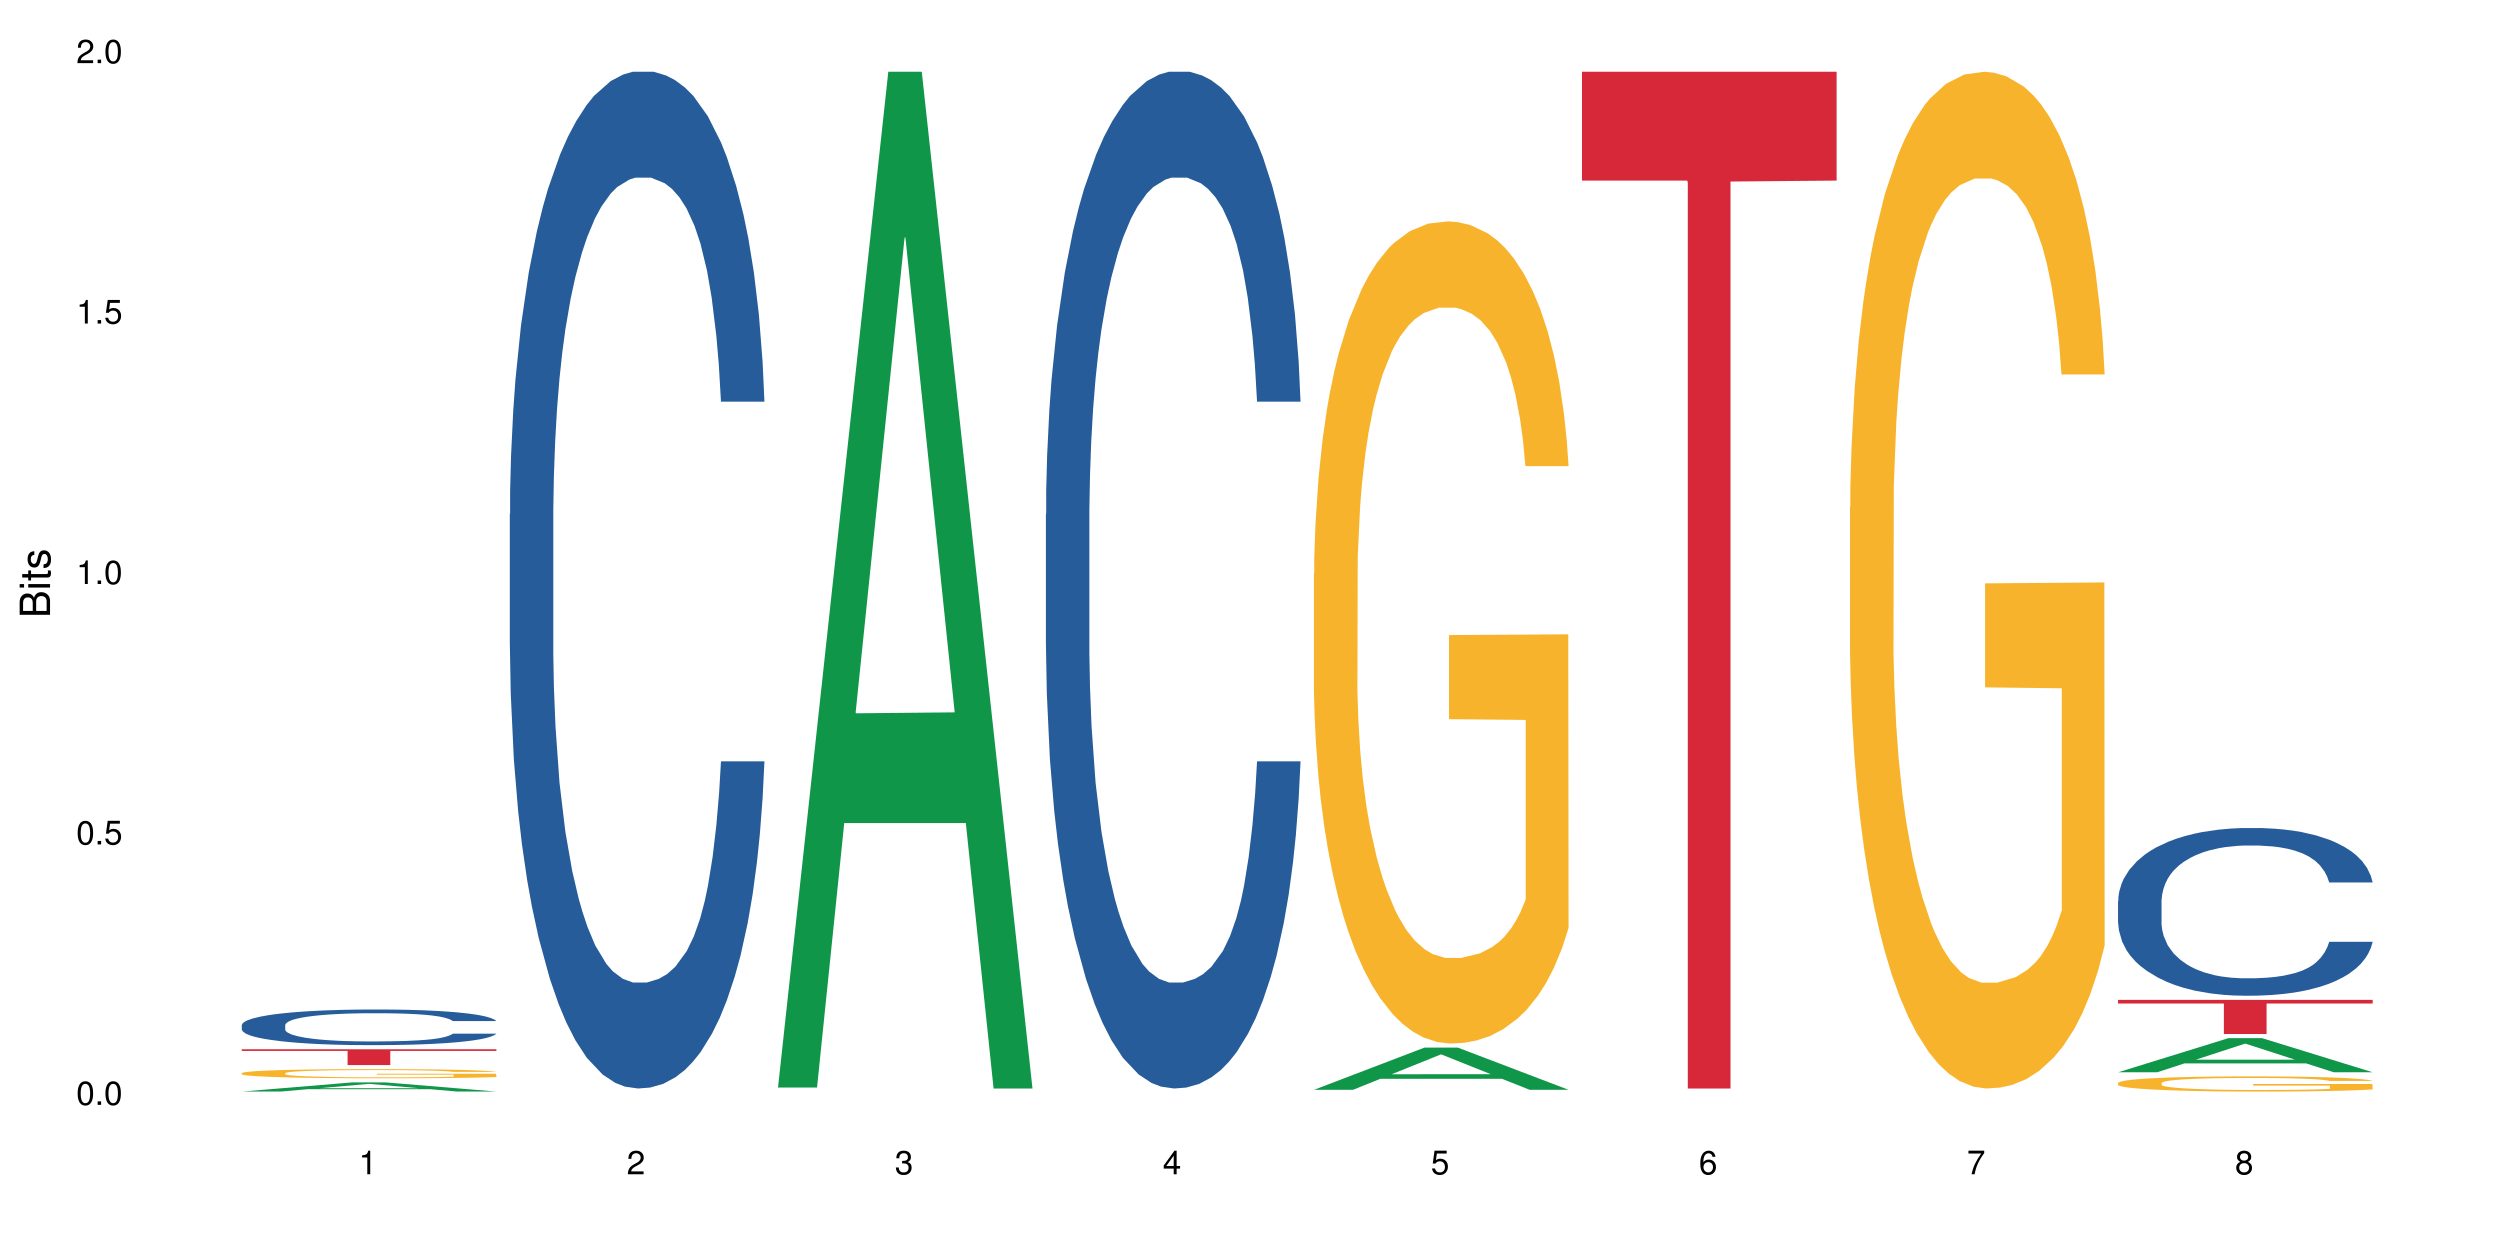 <?xml version="1.0" encoding="UTF-8"?>
<svg xmlns="http://www.w3.org/2000/svg" xmlns:xlink="http://www.w3.org/1999/xlink" width="720pt" height="360pt" viewBox="0 0 720 360" version="1.1">
<defs>
<g>
<symbol overflow="visible" id="glyph0-0">
<path style="stroke:none;" d=""/>
</symbol>
<symbol overflow="visible" id="glyph0-1">
<path style="stroke:none;" d="M 2.641 -6.797 C 2 -6.797 1.422 -6.531 1.078 -6.047 C 0.641 -5.453 0.406 -4.547 0.406 -3.297 C 0.406 -1 1.188 0.219 2.641 0.219 C 4.078 0.219 4.859 -1 4.859 -3.234 C 4.859 -4.562 4.656 -5.438 4.203 -6.047 C 3.844 -6.531 3.281 -6.797 2.641 -6.797 Z M 2.641 -6.047 C 3.547 -6.047 4 -5.125 4 -3.312 C 4 -1.375 3.562 -0.484 2.625 -0.484 C 1.734 -0.484 1.281 -1.422 1.281 -3.281 C 1.281 -5.141 1.734 -6.047 2.641 -6.047 Z M 2.641 -6.047 "/>
</symbol>
<symbol overflow="visible" id="glyph0-2">
<path style="stroke:none;" d="M 1.828 -1 L 0.828 -1 L 0.828 0 L 1.828 0 Z M 1.828 -1 "/>
</symbol>
<symbol overflow="visible" id="glyph0-3">
<path style="stroke:none;" d="M 4.562 -6.797 L 1.062 -6.797 L 0.547 -3.094 L 1.328 -3.094 C 1.719 -3.562 2.047 -3.734 2.578 -3.734 C 3.484 -3.734 4.062 -3.109 4.062 -2.094 C 4.062 -1.125 3.484 -0.531 2.578 -0.531 C 1.828 -0.531 1.375 -0.906 1.188 -1.672 L 0.328 -1.672 C 0.453 -1.109 0.547 -0.844 0.75 -0.594 C 1.125 -0.078 1.828 0.219 2.594 0.219 C 3.969 0.219 4.922 -0.781 4.922 -2.219 C 4.922 -3.562 4.031 -4.484 2.719 -4.484 C 2.25 -4.484 1.859 -4.359 1.469 -4.062 L 1.734 -5.969 L 4.562 -5.969 Z M 4.562 -6.797 "/>
</symbol>
<symbol overflow="visible" id="glyph0-4">
<path style="stroke:none;" d="M 2.484 -4.844 L 2.484 0 L 3.328 0 L 3.328 -6.797 L 2.766 -6.797 C 2.469 -5.75 2.281 -5.609 0.984 -5.453 L 0.984 -4.844 Z M 2.484 -4.844 "/>
</symbol>
<symbol overflow="visible" id="glyph0-5">
<path style="stroke:none;" d="M 4.859 -0.828 L 1.281 -0.828 C 1.359 -1.391 1.672 -1.75 2.5 -2.234 L 3.469 -2.75 C 4.406 -3.266 4.906 -3.969 4.906 -4.812 C 4.906 -5.375 4.672 -5.906 4.266 -6.266 C 3.859 -6.625 3.375 -6.797 2.719 -6.797 C 1.859 -6.797 1.219 -6.5 0.844 -5.922 C 0.609 -5.562 0.5 -5.125 0.484 -4.438 L 1.328 -4.438 C 1.359 -4.906 1.406 -5.188 1.531 -5.406 C 1.75 -5.812 2.188 -6.062 2.703 -6.062 C 3.469 -6.062 4.031 -5.516 4.031 -4.781 C 4.031 -4.25 3.719 -3.797 3.125 -3.438 L 2.234 -2.938 C 0.812 -2.141 0.406 -1.5 0.328 0 L 4.859 0 Z M 4.859 -0.828 "/>
</symbol>
<symbol overflow="visible" id="glyph0-6">
<path style="stroke:none;" d="M 2.125 -3.125 L 2.578 -3.125 C 3.516 -3.125 3.984 -2.703 3.984 -1.891 C 3.984 -1.031 3.469 -0.531 2.578 -0.531 C 1.656 -0.531 1.203 -0.984 1.156 -1.969 L 0.312 -1.969 C 0.344 -1.422 0.438 -1.078 0.609 -0.766 C 0.953 -0.109 1.625 0.219 2.547 0.219 C 3.953 0.219 4.859 -0.609 4.859 -1.906 C 4.859 -2.766 4.516 -3.25 3.703 -3.516 C 4.344 -3.766 4.656 -4.25 4.656 -4.938 C 4.656 -6.109 3.875 -6.797 2.578 -6.797 C 1.203 -6.797 0.484 -6.047 0.453 -4.609 L 1.297 -4.609 C 1.312 -5.016 1.344 -5.25 1.453 -5.453 C 1.641 -5.828 2.062 -6.062 2.594 -6.062 C 3.344 -6.062 3.797 -5.625 3.797 -4.906 C 3.797 -4.422 3.609 -4.141 3.25 -3.984 C 3.016 -3.891 2.719 -3.844 2.125 -3.844 Z M 2.125 -3.125 "/>
</symbol>
<symbol overflow="visible" id="glyph0-7">
<path style="stroke:none;" d="M 3.141 -1.625 L 3.141 0 L 3.984 0 L 3.984 -1.625 L 4.984 -1.625 L 4.984 -2.391 L 3.984 -2.391 L 3.984 -6.797 L 3.359 -6.797 L 0.266 -2.516 L 0.266 -1.625 Z M 3.141 -2.391 L 1 -2.391 L 3.141 -5.359 Z M 3.141 -2.391 "/>
</symbol>
<symbol overflow="visible" id="glyph0-8">
<path style="stroke:none;" d="M 4.781 -5.031 C 4.609 -6.141 3.891 -6.797 2.844 -6.797 C 2.094 -6.797 1.422 -6.438 1.031 -5.828 C 0.609 -5.172 0.406 -4.344 0.406 -3.094 C 0.406 -1.953 0.578 -1.234 0.984 -0.625 C 1.359 -0.078 1.953 0.219 2.703 0.219 C 3.984 0.219 4.922 -0.734 4.922 -2.078 C 4.922 -3.344 4.062 -4.234 2.844 -4.234 C 2.172 -4.234 1.641 -3.969 1.281 -3.469 C 1.281 -5.125 1.828 -6.047 2.797 -6.047 C 3.391 -6.047 3.797 -5.672 3.938 -5.031 Z M 2.734 -3.484 C 3.547 -3.484 4.062 -2.922 4.062 -2 C 4.062 -1.156 3.484 -0.531 2.703 -0.531 C 1.922 -0.531 1.328 -1.188 1.328 -2.047 C 1.328 -2.891 1.906 -3.484 2.734 -3.484 Z M 2.734 -3.484 "/>
</symbol>
<symbol overflow="visible" id="glyph0-9">
<path style="stroke:none;" d="M 4.984 -6.797 L 0.438 -6.797 L 0.438 -5.969 L 4.109 -5.969 C 2.5 -3.656 1.828 -2.234 1.328 0 L 2.219 0 C 2.594 -2.172 3.453 -4.047 4.984 -6.094 Z M 4.984 -6.797 "/>
</symbol>
<symbol overflow="visible" id="glyph0-10">
<path style="stroke:none;" d="M 3.75 -3.578 C 4.453 -4 4.688 -4.344 4.688 -4.984 C 4.688 -6.047 3.844 -6.797 2.641 -6.797 C 1.438 -6.797 0.594 -6.047 0.594 -4.984 C 0.594 -4.359 0.828 -4.016 1.516 -3.578 C 0.734 -3.203 0.359 -2.641 0.359 -1.891 C 0.359 -0.641 1.297 0.219 2.641 0.219 C 3.984 0.219 4.922 -0.641 4.922 -1.875 C 4.922 -2.641 4.531 -3.203 3.75 -3.578 Z M 2.641 -6.047 C 3.359 -6.047 3.812 -5.625 3.812 -4.969 C 3.812 -4.344 3.344 -3.922 2.641 -3.922 C 1.922 -3.922 1.453 -4.344 1.453 -4.984 C 1.453 -5.625 1.922 -6.047 2.641 -6.047 Z M 2.641 -3.203 C 3.484 -3.203 4.062 -2.672 4.062 -1.875 C 4.062 -1.062 3.484 -0.531 2.625 -0.531 C 1.797 -0.531 1.219 -1.078 1.219 -1.875 C 1.219 -2.672 1.797 -3.203 2.641 -3.203 Z M 2.641 -3.203 "/>
</symbol>
<symbol overflow="visible" id="glyph1-0">
<path style="stroke:none;" d=""/>
</symbol>
<symbol overflow="visible" id="glyph1-1">
<path style="stroke:none;" d="M 0 -0.953 L 0 -4.891 C 0 -5.719 -0.234 -6.344 -0.734 -6.797 C -1.188 -7.234 -1.812 -7.469 -2.5 -7.469 C -3.547 -7.469 -4.188 -7 -4.625 -5.875 C -4.984 -6.672 -5.641 -7.094 -6.531 -7.094 C -7.156 -7.094 -7.734 -6.859 -8.141 -6.391 C -8.562 -5.938 -8.75 -5.344 -8.75 -4.5 L -8.75 -0.953 Z M -4.984 -2.062 L -7.766 -2.062 L -7.766 -4.219 C -7.766 -4.844 -7.688 -5.203 -7.453 -5.5 C -7.219 -5.812 -6.859 -5.969 -6.375 -5.969 C -5.906 -5.969 -5.531 -5.812 -5.297 -5.5 C -5.062 -5.203 -4.984 -4.844 -4.984 -4.219 Z M -0.984 -2.062 L -4 -2.062 L -4 -4.781 C -4 -5.328 -3.859 -5.688 -3.578 -5.953 C -3.297 -6.219 -2.922 -6.359 -2.484 -6.359 C -2.062 -6.359 -1.688 -6.219 -1.406 -5.953 C -1.109 -5.688 -0.984 -5.328 -0.984 -4.781 Z M -0.984 -2.062 "/>
</symbol>
<symbol overflow="visible" id="glyph1-2">
<path style="stroke:none;" d="M -6.281 -1.797 L -6.281 -0.797 L 0 -0.797 L 0 -1.797 Z M -8.75 -1.797 L -8.75 -0.797 L -7.484 -0.797 L -7.484 -1.797 Z M -8.75 -1.797 "/>
</symbol>
<symbol overflow="visible" id="glyph1-3">
<path style="stroke:none;" d="M -6.281 -3.047 L -6.281 -2.016 L -8.016 -2.016 L -8.016 -1.016 L -6.281 -1.016 L -6.281 -0.172 L -5.469 -0.172 L -5.469 -1.016 L -0.719 -1.016 C -0.078 -1.016 0.281 -1.453 0.281 -2.234 C 0.281 -2.469 0.25 -2.719 0.188 -3.047 L -0.641 -3.047 C -0.609 -2.922 -0.594 -2.766 -0.594 -2.562 C -0.594 -2.141 -0.719 -2.016 -1.156 -2.016 L -5.469 -2.016 L -5.469 -3.047 Z M -6.281 -3.047 "/>
</symbol>
<symbol overflow="visible" id="glyph1-4">
<path style="stroke:none;" d="M -4.531 -5.25 C -5.766 -5.25 -6.469 -4.422 -6.469 -2.969 C -6.469 -1.516 -5.719 -0.562 -4.547 -0.562 C -3.562 -0.562 -3.094 -1.062 -2.734 -2.562 L -2.516 -3.484 C -2.344 -4.188 -2.094 -4.469 -1.625 -4.469 C -1.047 -4.469 -0.641 -3.875 -0.641 -3 C -0.641 -2.453 -0.797 -2 -1.062 -1.75 C -1.25 -1.594 -1.422 -1.531 -1.875 -1.469 L -1.875 -0.406 C -0.422 -0.453 0.281 -1.266 0.281 -2.922 C 0.281 -4.5 -0.5 -5.516 -1.719 -5.516 C -2.656 -5.516 -3.172 -4.984 -3.469 -3.734 L -3.703 -2.766 C -3.891 -1.953 -4.156 -1.609 -4.594 -1.609 C -5.172 -1.609 -5.547 -2.125 -5.547 -2.938 C -5.547 -3.75 -5.203 -4.172 -4.531 -4.203 Z M -4.531 -5.25 "/>
</symbol>
</g>
</defs>
<g id="surface105984">
<rect x="0" y="0" width="720" height="360" style="fill:rgb(100%,100%,100%);fill-opacity:1;stroke:none;"/>
<path style=" stroke:none;fill-rule:nonzero;fill:rgb(6.275%,58.824%,28.235%);fill-opacity:1;" d="M 69.629 314.367 L 69.707 314.367 L 101.441 311.73 L 111.078 311.73 L 142.965 314.371 L 131.762 314.371 L 123.77 313.68 L 88.746 313.68 L 80.91 314.367 L 69.629 314.367 L 92.117 313.395 L 120.559 313.395 L 106.375 312.16 L 106.219 312.16 L 106.062 312.168 L 92.039 313.395 L 92.117 313.395 Z M 69.629 314.367 "/>
<path style=" stroke:none;fill-rule:nonzero;fill:rgb(14.51%,36.078%,60%);fill-opacity:1;" d="M 69.629 295.207 L 69.719 295.199 L 69.719 294.973 L 69.988 294.617 L 70.613 294.168 L 71.238 293.859 L 72.848 293.305 L 75.086 292.77 L 77.41 292.359 L 79.109 292.113 L 80.629 291.926 L 84.117 291.578 L 86.355 291.402 L 88.77 291.242 L 91.719 291.082 L 93.867 290.988 L 98.695 290.84 L 102.273 290.773 L 105.047 290.746 L 111.039 290.746 L 114.613 290.781 L 117.207 290.828 L 120.07 290.906 L 122.484 290.988 L 126.688 291.195 L 130.445 291.457 L 132.145 291.609 L 134.828 291.898 L 136.883 292.18 L 138.316 292.422 L 139.926 292.77 L 141.355 293.191 L 142.43 293.672 L 142.965 294.074 L 130.445 294.074 L 129.82 293.699 L 129.102 293.406 L 127.762 293.023 L 126.422 292.75 L 124.543 292.48 L 122.844 292.301 L 120.516 292.125 L 118.461 292.012 L 116.312 291.926 L 114.258 291.871 L 110.32 291.812 L 105.762 291.812 L 104.062 291.832 L 100.574 291.906 L 98.695 291.973 L 96.012 292.105 L 94.133 292.227 L 91.898 292.414 L 90.379 292.574 L 88.5 292.816 L 87.16 293.031 L 85.637 293.344 L 84.742 293.578 L 83.938 293.84 L 83.223 294.148 L 82.688 294.477 L 82.328 294.824 L 82.148 295.16 L 82.148 296.613 L 82.328 296.953 L 82.777 297.344 L 83.938 297.918 L 85.637 298.414 L 87.605 298.809 L 89.484 299.09 L 90.559 299.219 L 91.988 299.371 L 94.223 299.559 L 97.445 299.746 L 99.32 299.82 L 102.184 299.895 L 105.137 299.934 L 109.07 299.934 L 112.559 299.895 L 114.883 299.848 L 117.297 299.773 L 120.605 299.613 L 122.664 299.465 L 124.453 299.285 L 125.793 299.105 L 126.688 298.957 L 128.031 298.668 L 129.102 298.348 L 129.906 298.02 L 130.445 297.703 L 142.965 297.703 L 142.43 298.078 L 141.625 298.441 L 140.82 298.715 L 139.566 299.043 L 138.137 299.332 L 136.078 299.66 L 134.379 299.875 L 132.145 300.109 L 130.086 300.289 L 127.852 300.449 L 124.543 300.637 L 122.395 300.73 L 120.07 300.812 L 117.297 300.887 L 113.809 300.953 L 110.055 300.992 L 106.566 301 L 102.809 300.98 L 100.035 300.945 L 96.371 300.859 L 91.809 300.691 L 88.5 300.512 L 85.906 300.336 L 83.672 300.148 L 81.168 299.895 L 77.945 299.48 L 75.98 299.164 L 74.637 298.902 L 73.117 298.535 L 72.043 298.207 L 70.793 297.684 L 69.898 297.016 L 69.629 296.5 Z M 69.629 295.207 "/>
<path style=" stroke:none;fill-rule:nonzero;fill:rgb(96.863%,70.196%,16.863%);fill-opacity:1;" d="M 69.629 309.043 L 69.719 309.039 L 69.719 308.992 L 70.078 308.883 L 70.973 308.734 L 72.133 308.609 L 73.387 308.512 L 74.191 308.461 L 75.531 308.391 L 76.695 308.336 L 79.645 308.23 L 83.402 308.129 L 85.461 308.086 L 87.785 308.043 L 91.094 307.996 L 92.613 307.98 L 97.266 307.941 L 102.543 307.918 L 108.355 307.91 L 111.039 307.914 L 114.703 307.922 L 119.711 307.949 L 122.574 307.973 L 124.809 307.996 L 127.137 308.027 L 129.996 308.078 L 132.68 308.133 L 134.828 308.191 L 136.973 308.266 L 138.762 308.344 L 140.281 308.426 L 141.625 308.527 L 142.43 308.613 L 142.965 308.695 L 130.535 308.695 L 129.82 308.613 L 129.016 308.547 L 127.672 308.469 L 126.332 308.41 L 124.988 308.363 L 122.484 308.301 L 120.34 308.262 L 117.656 308.23 L 115.062 308.207 L 112.109 308.191 L 110.32 308.188 L 105.582 308.188 L 101.289 308.203 L 98.785 308.223 L 96.996 308.242 L 94.492 308.281 L 92.973 308.309 L 92.078 308.328 L 89.395 308.402 L 87.605 308.469 L 86.621 308.516 L 85.371 308.59 L 84.477 308.652 L 83.492 308.75 L 82.953 308.82 L 82.238 308.984 L 82.148 309.418 L 82.418 309.512 L 82.953 309.609 L 83.672 309.695 L 84.742 309.789 L 85.816 309.859 L 87.695 309.953 L 89.305 310.016 L 90.559 310.055 L 92.973 310.121 L 93.957 310.145 L 96.281 310.188 L 98.695 310.219 L 101.648 310.25 L 103.883 310.266 L 107.461 310.277 L 112.02 310.277 L 117.387 310.262 L 120.785 310.242 L 123.109 310.223 L 124.633 310.207 L 126.508 310.18 L 127.852 310.156 L 129.102 310.129 L 130.625 310.086 L 130.625 309.512 L 108.535 309.508 L 108.535 309.238 L 142.875 309.238 L 142.965 310.18 L 141.086 310.246 L 138.762 310.309 L 136.527 310.355 L 134.199 310.395 L 130.891 310.441 L 128.207 310.473 L 124.094 310.504 L 120.34 310.527 L 116.402 310.543 L 112.914 310.547 L 108.801 310.551 L 105.137 310.547 L 101.199 310.531 L 98.07 310.512 L 95.207 310.488 L 92.344 310.457 L 88.77 310.406 L 86.441 310.363 L 84.027 310.312 L 81.613 310.254 L 79.469 310.188 L 78.035 310.137 L 76.605 310.082 L 75.086 310.008 L 73.652 309.926 L 72.582 309.852 L 71.598 309.766 L 70.883 309.688 L 70.164 309.578 L 69.809 309.492 L 69.629 309.418 Z M 69.629 309.043 "/>
<path style=" stroke:none;fill-rule:nonzero;fill:rgb(83.922%,15.686%,22.353%);fill-opacity:1;" d="M 69.629 302.18 L 142.965 302.18 L 142.965 302.668 L 112.402 302.672 L 112.402 306.73 L 100.105 306.73 L 100.105 302.676 L 99.926 302.668 L 69.629 302.668 Z M 69.629 302.18 "/>
<path style=" stroke:none;fill-rule:nonzero;fill:rgb(14.51%,36.078%,60%);fill-opacity:1;" d="M 146.824 148.07 L 146.914 147.805 L 146.914 141.379 L 147.184 131.207 L 147.809 118.359 L 148.434 109.527 L 150.043 93.734 L 152.281 78.477 L 154.605 66.699 L 156.305 59.742 L 157.824 54.387 L 161.312 44.484 L 163.551 39.398 L 165.965 34.848 L 168.914 30.301 L 171.062 27.621 L 175.891 23.34 L 179.469 21.465 L 182.242 20.664 L 188.234 20.664 L 191.812 21.734 L 194.406 23.07 L 197.266 25.215 L 199.68 27.621 L 203.883 33.512 L 207.641 41.004 L 209.34 45.289 L 212.023 53.586 L 214.078 61.617 L 215.512 68.574 L 217.121 78.477 L 218.551 90.523 L 219.625 104.176 L 220.16 115.684 L 207.641 115.684 L 207.016 104.977 L 206.301 96.68 L 204.957 85.707 L 203.617 77.941 L 201.738 70.18 L 200.039 65.094 L 197.715 60.008 L 195.656 56.797 L 193.512 54.387 L 191.453 52.781 L 187.52 51.176 L 182.957 51.176 L 181.258 51.711 L 177.77 53.852 L 175.891 55.727 L 173.207 59.473 L 171.332 62.953 L 169.094 68.309 L 167.574 72.855 L 165.695 79.816 L 164.355 85.973 L 162.836 94.805 L 161.941 101.496 L 161.137 108.992 L 160.418 117.824 L 159.883 127.191 L 159.523 137.098 L 159.348 146.734 L 159.348 188.219 L 159.523 197.855 L 159.973 209.098 L 161.137 225.426 L 162.836 239.613 L 164.801 250.855 L 166.68 258.883 L 167.754 262.629 L 169.184 266.914 L 171.418 272.266 L 174.641 277.621 L 176.516 279.762 L 179.379 281.902 L 182.332 282.973 L 186.266 282.973 L 189.754 281.902 L 192.078 280.562 L 194.492 278.422 L 197.805 273.871 L 199.859 269.59 L 201.648 264.504 L 202.988 259.418 L 203.883 255.137 L 205.227 246.84 L 206.301 237.738 L 207.105 228.371 L 207.641 219.27 L 220.16 219.27 L 219.625 229.977 L 218.82 240.414 L 218.016 248.176 L 216.762 257.547 L 215.332 265.844 L 213.273 275.211 L 211.574 281.367 L 209.34 288.059 L 207.281 293.145 L 205.047 297.695 L 201.738 303.047 L 199.59 305.727 L 197.266 308.133 L 194.492 310.273 L 191.004 312.148 L 187.25 313.219 L 183.762 313.488 L 180.004 312.953 L 177.234 311.883 L 173.566 309.473 L 169.004 304.652 L 165.695 299.57 L 163.102 294.484 L 160.867 289.129 L 158.363 281.902 L 155.145 270.125 L 153.176 261.023 L 151.832 253.531 L 150.312 243.09 L 149.238 233.723 L 147.988 218.734 L 147.094 199.73 L 146.824 185.008 Z M 146.824 148.07 "/>
<path style=" stroke:none;fill-rule:nonzero;fill:rgb(6.275%,58.824%,28.235%);fill-opacity:1;" d="M 224.02 313.211 L 224.098 312.938 L 255.832 20.664 L 265.469 20.664 L 297.355 313.488 L 286.152 313.488 L 278.16 237.051 L 243.141 237.051 L 235.305 313.211 L 224.02 313.211 L 246.508 205.43 L 274.949 205.156 L 260.77 68.504 L 260.609 68.23 L 260.453 69.055 L 246.43 205.156 L 246.508 205.43 Z M 224.02 313.211 "/>
<path style=" stroke:none;fill-rule:nonzero;fill:rgb(14.51%,36.078%,60%);fill-opacity:1;" d="M 301.219 148.07 L 301.305 147.805 L 301.305 141.379 L 301.574 131.207 L 302.199 118.359 L 302.828 109.527 L 304.438 93.734 L 306.672 78.477 L 308.996 66.699 L 310.695 59.742 L 312.219 54.387 L 315.707 44.484 L 317.941 39.398 L 320.355 34.848 L 323.309 30.301 L 325.453 27.621 L 330.285 23.34 L 333.859 21.465 L 336.633 20.664 L 342.625 20.664 L 346.203 21.734 L 348.797 23.07 L 351.656 25.215 L 354.074 27.621 L 358.277 33.512 L 362.031 41.004 L 363.73 45.289 L 366.414 53.586 L 368.473 61.617 L 369.902 68.574 L 371.512 78.477 L 372.945 90.523 L 374.016 104.176 L 374.555 115.684 L 362.031 115.684 L 361.406 104.977 L 360.691 96.68 L 359.348 85.707 L 358.008 77.941 L 356.129 70.18 L 354.43 65.094 L 352.105 60.008 L 350.047 56.797 L 347.902 54.387 L 345.844 52.781 L 341.91 51.176 L 337.348 51.176 L 335.648 51.711 L 332.16 53.852 L 330.285 55.727 L 327.602 59.473 L 325.723 62.953 L 323.484 68.309 L 321.965 72.855 L 320.086 79.816 L 318.746 85.973 L 317.227 94.805 L 316.332 101.496 L 315.527 108.992 L 314.812 117.824 L 314.273 127.191 L 313.918 137.098 L 313.738 146.734 L 313.738 188.219 L 313.918 197.855 L 314.363 209.098 L 315.527 225.426 L 317.227 239.613 L 319.195 250.855 L 321.07 258.883 L 322.145 262.629 L 323.574 266.914 L 325.812 272.266 L 329.031 277.621 L 330.91 279.762 L 333.77 281.902 L 336.723 282.973 L 340.656 282.973 L 344.145 281.902 L 346.473 280.562 L 348.887 278.422 L 352.195 273.871 L 354.25 269.59 L 356.039 264.504 L 357.383 259.418 L 358.277 255.137 L 359.617 246.84 L 360.691 237.738 L 361.496 228.371 L 362.031 219.27 L 374.555 219.27 L 374.016 229.977 L 373.211 240.414 L 372.406 248.176 L 371.156 257.547 L 369.723 265.844 L 367.668 275.211 L 365.969 281.367 L 363.73 288.059 L 361.676 293.145 L 359.438 297.695 L 356.129 303.047 L 353.984 305.727 L 351.656 308.133 L 348.887 310.273 L 345.398 312.148 L 341.641 313.219 L 338.152 313.488 L 334.398 312.953 L 331.625 311.883 L 327.957 309.473 L 323.398 304.652 L 320.086 299.57 L 317.496 294.484 L 315.258 289.129 L 312.754 281.902 L 309.535 270.125 L 307.566 261.023 L 306.227 253.531 L 304.707 243.09 L 303.633 233.723 L 302.379 218.734 L 301.484 199.73 L 301.219 185.008 Z M 301.219 148.07 "/>
<path style=" stroke:none;fill-rule:nonzero;fill:rgb(6.275%,58.824%,28.235%);fill-opacity:1;" d="M 378.414 313.855 L 378.492 313.844 L 410.223 301.715 L 419.859 301.715 L 451.75 313.867 L 440.547 313.867 L 432.555 310.695 L 397.531 310.695 L 389.695 313.855 L 378.414 313.855 L 400.898 309.383 L 429.34 309.371 L 415.16 303.699 L 415.004 303.688 L 414.848 303.723 L 400.82 309.371 L 400.898 309.383 Z M 378.414 313.855 "/>
<path style=" stroke:none;fill-rule:nonzero;fill:rgb(96.863%,70.196%,16.863%);fill-opacity:1;" d="M 378.414 165.168 L 378.504 164.953 L 378.504 160.625 L 378.859 150.895 L 379.754 137.488 L 380.918 126.461 L 382.168 117.812 L 382.973 113.27 L 384.316 106.781 L 385.477 102.023 L 388.43 92.293 L 392.188 83.211 L 394.242 79.32 L 396.566 75.645 L 399.879 71.535 L 401.398 70.02 L 406.047 66.562 L 411.324 64.398 L 417.137 63.75 L 419.82 63.965 L 423.488 64.832 L 428.496 67.211 L 431.359 69.371 L 433.594 71.535 L 435.918 74.348 L 438.781 78.672 L 441.465 83.859 L 443.609 89.051 L 445.758 95.539 L 447.547 102.457 L 449.066 110.027 L 450.406 119.109 L 451.211 126.676 L 451.75 134.246 L 439.316 134.246 L 438.602 126.676 L 437.797 120.84 L 436.457 113.703 L 435.113 108.512 L 433.773 104.402 L 431.27 98.781 L 429.121 95.32 L 426.438 92.293 L 423.848 90.348 L 420.895 89.051 L 419.105 88.617 L 414.367 88.617 L 410.074 90.133 L 407.57 91.863 L 405.781 93.594 L 403.277 96.836 L 401.754 99.43 L 400.859 101.16 L 398.18 107.863 L 396.391 113.918 L 395.406 118.027 L 394.152 124.516 L 393.258 130.352 L 392.277 139.004 L 391.738 145.488 L 391.023 160.195 L 390.934 199.117 L 391.203 207.336 L 391.738 216.199 L 392.453 223.984 L 393.527 232.203 L 394.602 238.473 L 396.48 246.906 L 398.09 252.531 L 399.34 256.207 L 401.754 262.043 L 402.738 263.992 L 405.066 267.883 L 407.48 270.91 L 410.43 273.504 L 412.668 274.801 L 416.242 275.883 L 420.805 275.883 L 426.172 274.586 L 429.57 272.855 L 431.895 271.125 L 433.414 269.613 L 435.293 267.234 L 436.637 265.07 L 437.887 262.691 L 439.406 259.016 L 439.406 207.336 L 417.316 207.117 L 417.316 182.898 L 451.66 182.684 L 451.75 267.234 L 449.871 273.074 L 447.547 278.695 L 445.309 283.02 L 442.984 286.695 L 439.676 290.805 L 436.992 293.398 L 432.879 296.426 L 429.121 298.375 L 425.188 299.672 L 421.699 300.32 L 417.586 300.535 L 413.918 300.102 L 409.984 298.805 L 406.852 297.074 L 403.992 294.914 L 401.129 292.102 L 397.551 287.562 L 395.227 283.887 L 392.812 279.344 L 390.398 273.938 L 388.25 268.098 L 386.82 263.559 L 385.391 258.367 L 383.867 251.883 L 382.438 244.527 L 381.363 237.824 L 380.379 230.258 L 379.664 223.121 L 378.949 213.391 L 378.594 205.605 L 378.414 198.902 Z M 378.414 165.168 "/>
<path style=" stroke:none;fill-rule:nonzero;fill:rgb(83.922%,15.686%,22.353%);fill-opacity:1;" d="M 455.609 20.664 L 528.945 20.664 L 528.945 52.008 L 498.383 52.281 L 498.383 313.488 L 486.086 313.488 L 486.086 52.559 L 485.906 52.008 L 455.609 52.008 Z M 455.609 20.664 "/>
<path style=" stroke:none;fill-rule:nonzero;fill:rgb(96.863%,70.196%,16.863%);fill-opacity:1;" d="M 532.805 146.082 L 532.895 145.816 L 532.895 140.465 L 533.254 128.434 L 534.145 111.852 L 535.309 98.215 L 536.562 87.52 L 537.367 81.902 L 538.707 73.879 L 539.871 67.996 L 542.82 55.961 L 546.578 44.73 L 548.637 39.918 L 550.961 35.371 L 554.27 30.289 L 555.789 28.418 L 560.441 24.141 L 565.715 21.465 L 571.531 20.664 L 574.215 20.93 L 577.879 22 L 582.887 24.941 L 585.75 27.617 L 587.984 30.289 L 590.312 33.766 L 593.172 39.113 L 595.855 45.531 L 598.004 51.949 L 600.148 59.973 L 601.938 68.531 L 603.457 77.891 L 604.801 89.121 L 605.605 98.48 L 606.141 107.84 L 593.711 107.84 L 592.996 98.48 L 592.188 91.262 L 590.848 82.438 L 589.508 76.02 L 588.164 70.938 L 585.66 63.984 L 583.516 59.707 L 580.832 55.961 L 578.238 53.555 L 575.285 51.949 L 573.496 51.418 L 568.758 51.418 L 564.465 53.289 L 561.961 55.426 L 560.172 57.566 L 557.668 61.578 L 556.148 64.789 L 555.254 66.926 L 552.57 75.215 L 550.781 82.703 L 549.797 87.785 L 548.547 95.809 L 547.652 103.027 L 546.668 113.727 L 546.129 121.746 L 545.414 139.934 L 545.324 188.066 L 545.594 198.23 L 546.129 209.195 L 546.848 218.82 L 547.918 228.984 L 548.992 236.738 L 550.871 247.168 L 552.48 254.121 L 553.734 258.664 L 556.148 265.887 L 557.133 268.293 L 559.457 273.105 L 561.871 276.852 L 564.824 280.059 L 567.059 281.664 L 570.637 283 L 575.195 283 L 580.562 281.398 L 583.961 279.258 L 586.285 277.117 L 587.809 275.246 L 589.684 272.305 L 591.027 269.629 L 592.277 266.688 L 593.801 262.141 L 593.801 198.23 L 571.707 197.961 L 571.707 168.012 L 606.051 167.742 L 606.141 272.305 L 604.262 279.523 L 601.938 286.477 L 599.703 291.824 L 597.375 296.371 L 594.066 301.453 L 591.383 304.66 L 587.27 308.406 L 583.516 310.812 L 579.578 312.418 L 576.09 313.219 L 571.977 313.488 L 568.309 312.953 L 564.375 311.348 L 561.246 309.207 L 558.383 306.535 L 555.52 303.059 L 551.945 297.441 L 549.617 292.895 L 547.203 287.281 L 544.789 280.594 L 542.645 273.375 L 541.211 267.758 L 539.781 261.34 L 538.262 253.316 L 536.828 244.227 L 535.758 235.934 L 534.773 226.574 L 534.059 217.75 L 533.34 205.719 L 532.984 196.09 L 532.805 187.801 Z M 532.805 146.082 "/>
<path style=" stroke:none;fill-rule:nonzero;fill:rgb(6.275%,58.824%,28.235%);fill-opacity:1;" d="M 610 308.812 L 610.078 308.805 L 641.812 298.98 L 651.449 298.98 L 683.336 308.82 L 672.133 308.82 L 664.141 306.254 L 629.117 306.254 L 621.285 308.812 L 610 308.812 L 632.488 305.191 L 660.93 305.18 L 646.746 300.59 L 646.59 300.578 L 646.434 300.609 L 632.41 305.18 L 632.488 305.191 Z M 610 308.812 "/>
<path style=" stroke:none;fill-rule:nonzero;fill:rgb(14.51%,36.078%,60%);fill-opacity:1;" d="M 610 259.5 L 610.09 259.453 L 610.09 258.395 L 610.359 256.719 L 610.984 254.598 L 611.609 253.141 L 613.219 250.535 L 615.457 248.02 L 617.781 246.078 L 619.48 244.93 L 621 244.047 L 624.488 242.414 L 626.727 241.574 L 629.141 240.824 L 632.09 240.074 L 634.238 239.633 L 639.066 238.926 L 642.645 238.617 L 645.418 238.484 L 651.41 238.484 L 654.988 238.66 L 657.578 238.883 L 660.441 239.234 L 662.855 239.633 L 667.059 240.605 L 670.816 241.84 L 672.516 242.547 L 675.199 243.914 L 677.254 245.238 L 678.688 246.387 L 680.297 248.02 L 681.727 250.008 L 682.801 252.258 L 683.336 254.156 L 670.816 254.156 L 670.191 252.391 L 669.477 251.023 L 668.133 249.211 L 666.793 247.934 L 664.914 246.652 L 663.215 245.812 L 660.891 244.973 L 658.832 244.445 L 656.688 244.047 L 654.629 243.781 L 650.695 243.52 L 646.133 243.52 L 644.434 243.605 L 640.945 243.961 L 639.066 244.27 L 636.383 244.887 L 634.508 245.461 L 632.27 246.344 L 630.75 247.094 L 628.871 248.242 L 627.531 249.258 L 626.008 250.715 L 625.117 251.816 L 624.309 253.055 L 623.594 254.512 L 623.059 256.055 L 622.699 257.688 L 622.523 259.277 L 622.523 266.121 L 622.699 267.711 L 623.148 269.562 L 624.309 272.258 L 626.008 274.598 L 627.977 276.449 L 629.855 277.773 L 630.93 278.395 L 632.359 279.102 L 634.594 279.984 L 637.816 280.867 L 639.691 281.219 L 642.555 281.57 L 645.508 281.75 L 649.441 281.75 L 652.93 281.57 L 655.254 281.352 L 657.668 281 L 660.977 280.246 L 663.035 279.543 L 664.824 278.703 L 666.164 277.863 L 667.059 277.156 L 668.402 275.789 L 669.477 274.289 L 670.281 272.742 L 670.816 271.242 L 683.336 271.242 L 682.801 273.008 L 681.996 274.73 L 681.191 276.008 L 679.938 277.555 L 678.508 278.922 L 676.449 280.469 L 674.75 281.484 L 672.516 282.586 L 670.457 283.426 L 668.223 284.176 L 664.914 285.059 L 662.766 285.5 L 660.441 285.898 L 657.668 286.25 L 654.18 286.562 L 650.426 286.738 L 646.938 286.781 L 643.18 286.691 L 640.41 286.516 L 636.742 286.117 L 632.18 285.324 L 628.871 284.484 L 626.277 283.648 L 624.043 282.766 L 621.539 281.57 L 618.316 279.629 L 616.352 278.129 L 615.008 276.891 L 613.488 275.172 L 612.414 273.625 L 611.164 271.152 L 610.27 268.02 L 610 265.59 Z M 610 259.5 "/>
<path style=" stroke:none;fill-rule:nonzero;fill:rgb(96.863%,70.196%,16.863%);fill-opacity:1;" d="M 610 311.871 L 610.09 311.867 L 610.09 311.789 L 610.449 311.609 L 611.344 311.363 L 612.504 311.16 L 613.758 311 L 614.562 310.914 L 615.902 310.797 L 617.066 310.707 L 620.016 310.527 L 623.773 310.359 L 625.832 310.289 L 628.156 310.223 L 631.465 310.145 L 632.984 310.117 L 637.637 310.055 L 642.914 310.012 L 648.727 310 L 651.41 310.004 L 655.074 310.02 L 660.086 310.066 L 662.945 310.105 L 665.184 310.145 L 667.508 310.195 L 670.367 310.277 L 673.051 310.371 L 675.199 310.469 L 677.344 310.59 L 679.133 310.715 L 680.652 310.855 L 681.996 311.023 L 682.801 311.164 L 683.336 311.301 L 670.906 311.301 L 670.191 311.164 L 669.387 311.055 L 668.043 310.922 L 666.703 310.828 L 665.359 310.75 L 662.855 310.648 L 660.711 310.586 L 658.027 310.527 L 655.434 310.492 L 652.48 310.469 L 650.695 310.461 L 645.953 310.461 L 641.66 310.488 L 639.156 310.52 L 637.367 310.551 L 634.863 310.613 L 633.344 310.66 L 632.449 310.691 L 629.766 310.816 L 627.977 310.926 L 626.992 311.004 L 625.742 311.121 L 624.848 311.23 L 623.863 311.391 L 623.328 311.508 L 622.609 311.781 L 622.523 312.5 L 622.789 312.652 L 623.328 312.816 L 624.043 312.957 L 625.117 313.109 L 626.188 313.227 L 628.066 313.383 L 629.676 313.484 L 630.93 313.551 L 633.344 313.66 L 634.328 313.695 L 636.652 313.77 L 639.066 313.824 L 642.02 313.871 L 644.254 313.895 L 647.832 313.914 L 652.395 313.914 L 657.758 313.891 L 661.156 313.859 L 663.484 313.828 L 665.004 313.801 L 666.883 313.758 L 668.223 313.715 L 669.477 313.672 L 670.996 313.605 L 670.996 312.652 L 648.906 312.648 L 648.906 312.199 L 683.246 312.195 L 683.336 313.758 L 681.457 313.863 L 679.133 313.969 L 676.898 314.047 L 674.574 314.117 L 671.262 314.191 L 668.582 314.238 L 664.465 314.293 L 660.711 314.332 L 656.773 314.355 L 653.285 314.367 L 649.172 314.371 L 645.508 314.363 L 641.57 314.34 L 638.441 314.309 L 635.578 314.266 L 632.719 314.215 L 629.141 314.133 L 626.816 314.062 L 624.398 313.98 L 621.984 313.879 L 619.84 313.773 L 618.406 313.688 L 616.977 313.594 L 615.457 313.473 L 614.027 313.336 L 612.953 313.215 L 611.969 313.074 L 611.254 312.941 L 610.539 312.762 L 610.18 312.617 L 610 312.496 Z M 610 311.871 "/>
<path style=" stroke:none;fill-rule:nonzero;fill:rgb(83.922%,15.686%,22.353%);fill-opacity:1;" d="M 610 287.961 L 683.336 287.961 L 683.336 289.016 L 652.773 289.023 L 652.773 297.801 L 640.477 297.801 L 640.477 289.031 L 640.297 289.016 L 610 289.016 Z M 610 287.961 "/>
<g style="fill:rgb(0%,0%,0%);fill-opacity:1;">
  <use xlink:href="#glyph0-1" x="21.957" y="318.198"/>
  <use xlink:href="#glyph0-2" x="27.291" y="318.198"/>
  <use xlink:href="#glyph0-1" x="29.958" y="318.198"/>
</g>
<g style="fill:rgb(0%,0%,0%);fill-opacity:1;">
  <use xlink:href="#glyph0-1" x="21.957" y="243.194"/>
  <use xlink:href="#glyph0-2" x="27.291" y="243.194"/>
  <use xlink:href="#glyph0-3" x="29.958" y="243.194"/>
</g>
<g style="fill:rgb(0%,0%,0%);fill-opacity:1;">
  <use xlink:href="#glyph0-4" x="21.957" y="168.19"/>
  <use xlink:href="#glyph0-2" x="27.291" y="168.19"/>
  <use xlink:href="#glyph0-1" x="29.958" y="168.19"/>
</g>
<g style="fill:rgb(0%,0%,0%);fill-opacity:1;">
  <use xlink:href="#glyph0-4" x="21.957" y="93.187"/>
  <use xlink:href="#glyph0-2" x="27.291" y="93.187"/>
  <use xlink:href="#glyph0-3" x="29.958" y="93.187"/>
</g>
<g style="fill:rgb(0%,0%,0%);fill-opacity:1;">
  <use xlink:href="#glyph0-5" x="21.957" y="18.183"/>
  <use xlink:href="#glyph0-2" x="27.291" y="18.183"/>
  <use xlink:href="#glyph0-1" x="29.958" y="18.183"/>
</g>
<g style="fill:rgb(0%,0%,0%);fill-opacity:1;">
  <use xlink:href="#glyph0-4" x="103.297" y="338.19"/>
</g>
<g style="fill:rgb(0%,0%,0%);fill-opacity:1;">
  <use xlink:href="#glyph0-5" x="180.492" y="338.19"/>
</g>
<g style="fill:rgb(0%,0%,0%);fill-opacity:1;">
  <use xlink:href="#glyph0-6" x="257.688" y="338.19"/>
</g>
<g style="fill:rgb(0%,0%,0%);fill-opacity:1;">
  <use xlink:href="#glyph0-7" x="334.887" y="338.19"/>
</g>
<g style="fill:rgb(0%,0%,0%);fill-opacity:1;">
  <use xlink:href="#glyph0-3" x="412.082" y="338.19"/>
</g>
<g style="fill:rgb(0%,0%,0%);fill-opacity:1;">
  <use xlink:href="#glyph0-8" x="489.277" y="338.19"/>
</g>
<g style="fill:rgb(0%,0%,0%);fill-opacity:1;">
  <use xlink:href="#glyph0-9" x="566.473" y="338.19"/>
</g>
<g style="fill:rgb(0%,0%,0%);fill-opacity:1;">
  <use xlink:href="#glyph0-10" x="643.668" y="338.19"/>
</g>
<g style="fill:rgb(0%,0%,0%);fill-opacity:1;">
  <use xlink:href="#glyph1-1" x="14.412" y="178.016"/>
  <use xlink:href="#glyph1-2" x="14.412" y="170.012"/>
  <use xlink:href="#glyph1-3" x="14.412" y="167.348"/>
  <use xlink:href="#glyph1-4" x="14.412" y="164.012"/>
</g>
</g>
</svg>
